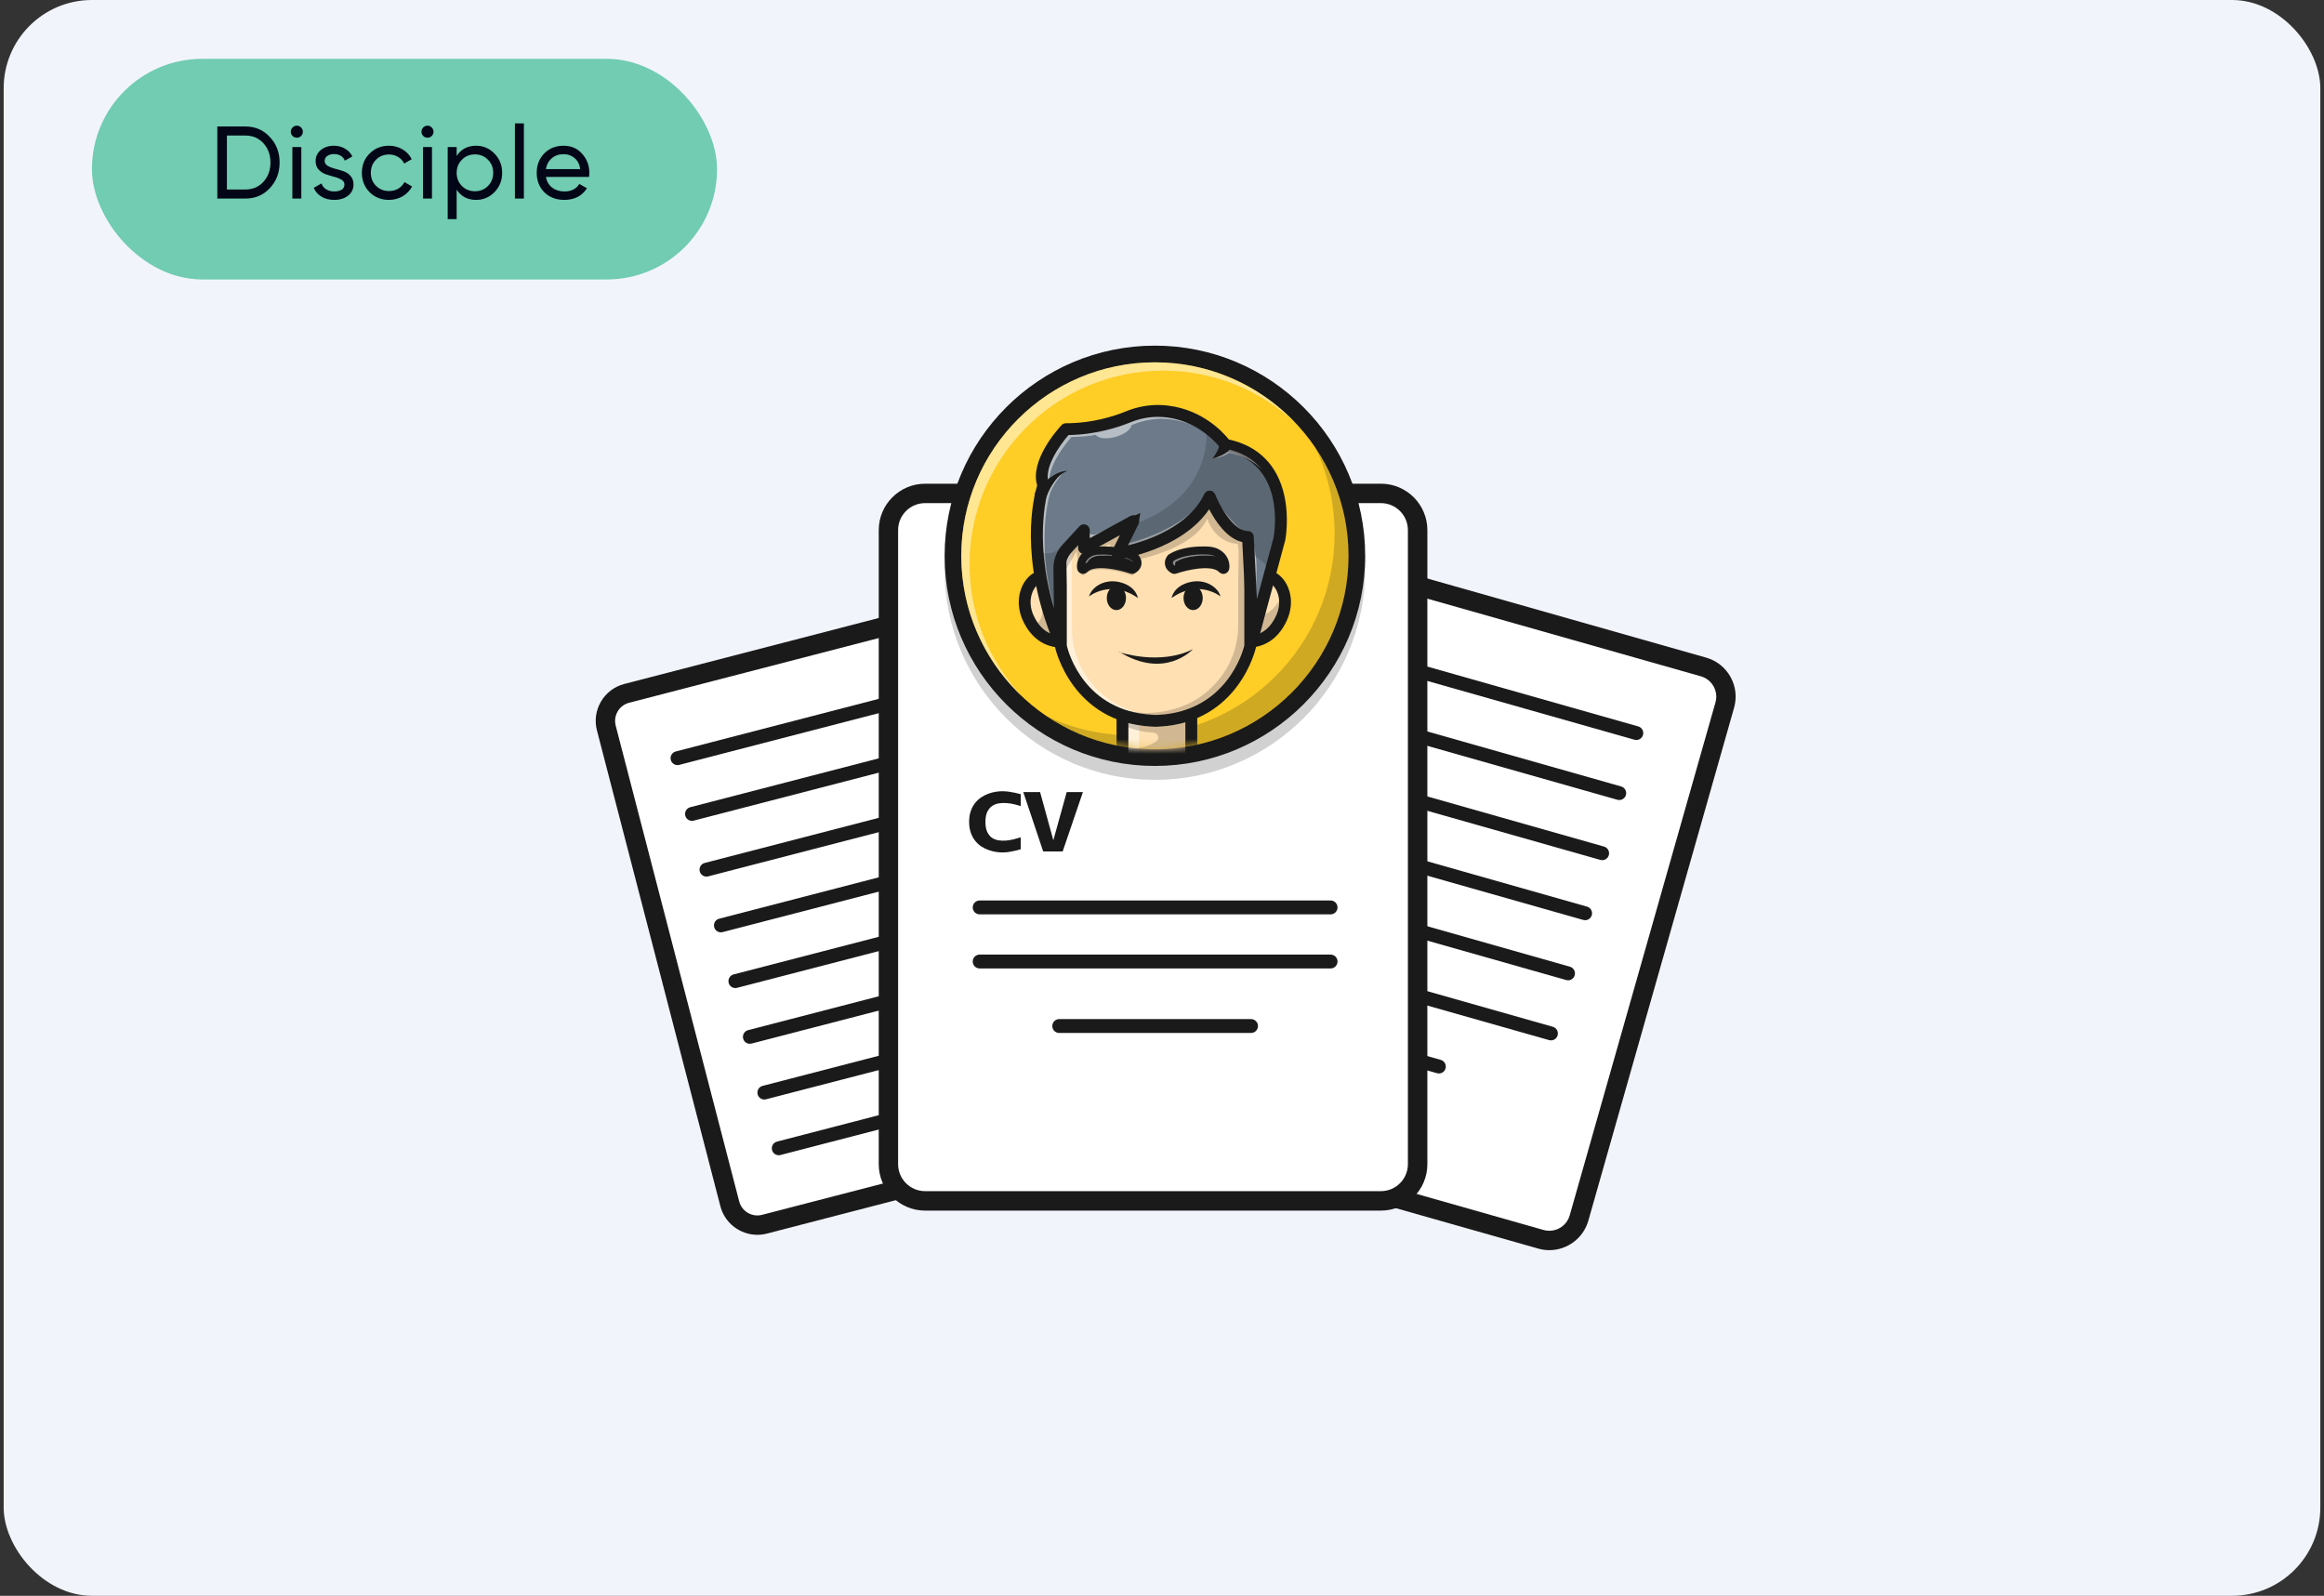 <svg width="316" height="217" viewBox="0 0 316 217" fill="none" xmlns="http://www.w3.org/2000/svg">
<rect x="0" y="0" width="316" height="217" fill="#333333" stroke="none"/>
<rect x="0.5" width="315" height="217" rx="12" fill="#F2F4FC"/>
<path d="M150.462 154.416L103.952 166.473C101.885 167.008 99.773 165.771 99.237 163.698L82.444 98.995C81.908 96.929 83.145 94.818 85.22 94.283L131.73 82.226C133.797 81.691 135.91 82.927 136.445 85.001L153.239 149.703C153.774 151.769 152.53 153.88 150.462 154.416Z" fill="white"/>
<path d="M102.978 167.912C100.669 167.912 98.557 166.359 97.953 164.029L81.168 99.326C80.82 97.984 81.017 96.589 81.718 95.398C82.42 94.206 83.544 93.354 84.887 93.007L131.397 80.951C134.166 80.234 137.002 81.901 137.719 84.668L154.512 149.37C155.229 152.138 153.562 154.973 150.793 155.689L104.283 167.746C103.845 167.859 103.408 167.912 102.978 167.912ZM132.695 83.424C132.483 83.424 132.272 83.446 132.053 83.507L85.543 95.564C84.887 95.737 84.329 96.152 83.989 96.74C83.642 97.328 83.552 98.014 83.718 98.67L100.511 163.373C100.865 164.73 102.254 165.552 103.619 165.197L150.129 153.141C151.487 152.786 152.31 151.399 151.955 150.034L135.162 85.331C134.867 84.185 133.834 83.424 132.695 83.424Z" fill="#1A1A1A"/>
<path d="M92.123 104.042C91.7 104.042 91.323 103.763 91.21 103.333C91.081 102.828 91.383 102.315 91.889 102.187L128.418 92.716C128.923 92.588 129.436 92.89 129.564 93.395C129.693 93.9 129.391 94.413 128.885 94.541L92.356 104.011C92.281 104.034 92.206 104.042 92.123 104.042Z" fill="#1A1A1A"/>
<path d="M94.091 111.622C93.668 111.622 93.291 111.343 93.178 110.913C93.05 110.408 93.352 109.895 93.857 109.767L130.386 100.297C130.892 100.168 131.405 100.47 131.533 100.975C131.661 101.48 131.359 101.993 130.854 102.121L94.325 111.592C94.249 111.614 94.166 111.622 94.091 111.622Z" fill="#1A1A1A"/>
<path d="M96.061 119.2C95.638 119.2 95.261 118.921 95.148 118.492C95.02 117.986 95.321 117.474 95.827 117.345L132.356 107.875C132.861 107.747 133.374 108.048 133.503 108.554C133.631 109.059 133.329 109.571 132.824 109.7L96.295 119.17C96.219 119.193 96.136 119.2 96.061 119.2Z" fill="#1A1A1A"/>
<path d="M98.022 126.781C97.6 126.781 97.223 126.502 97.11 126.072C96.981 125.567 97.283 125.054 97.789 124.926L134.318 115.455C134.823 115.327 135.336 115.629 135.464 116.134C135.593 116.639 135.291 117.152 134.786 117.28L98.256 126.751C98.181 126.773 98.106 126.781 98.022 126.781Z" fill="#1A1A1A"/>
<path d="M99.991 134.358C99.568 134.358 99.191 134.079 99.078 133.65C98.95 133.144 99.251 132.632 99.757 132.503L136.286 123.033C136.791 122.905 137.305 123.206 137.433 123.712C137.561 124.217 137.259 124.729 136.754 124.858L100.225 134.328C100.149 134.351 100.074 134.358 99.991 134.358Z" fill="#1A1A1A"/>
<path d="M101.96 141.936C101.537 141.936 101.16 141.657 101.047 141.227C100.919 140.722 101.221 140.209 101.726 140.081L138.255 130.611C138.761 130.482 139.274 130.784 139.402 131.289C139.53 131.794 139.228 132.307 138.723 132.435L102.194 141.906C102.118 141.928 102.035 141.936 101.96 141.936Z" fill="#1A1A1A"/>
<path d="M103.93 149.514C103.507 149.514 103.13 149.235 103.017 148.806C102.888 148.3 103.19 147.788 103.696 147.66L128.245 141.296C128.75 141.167 129.263 141.469 129.391 141.974C129.52 142.479 129.218 142.992 128.712 143.12L104.163 149.484C104.088 149.507 104.005 149.514 103.93 149.514Z" fill="#1A1A1A"/>
<path d="M105.89 157.091C105.468 157.091 105.09 156.812 104.977 156.382C104.849 155.877 105.151 155.365 105.656 155.236L120.428 151.406C120.933 151.278 121.446 151.579 121.575 152.085C121.703 152.59 121.401 153.102 120.896 153.231L106.124 157.061C106.049 157.084 105.973 157.091 105.89 157.091Z" fill="#1A1A1A"/>
<path d="M209.522 168.515L159.383 154.286C157.157 153.653 155.86 151.338 156.494 149.106L176.312 79.352C176.946 77.127 179.262 75.83 181.495 76.464L231.634 90.692C233.86 91.325 235.157 93.64 234.523 95.872L214.705 165.627C214.071 167.859 211.755 169.148 209.522 168.515Z" fill="white"/>
<path d="M210.667 170C210.169 170 209.664 169.932 209.166 169.789L159.02 155.553C157.601 155.153 156.424 154.218 155.708 152.936C154.991 151.647 154.817 150.162 155.217 148.744L175.036 78.99C175.866 76.064 178.929 74.36 181.848 75.189L231.987 89.425C233.406 89.825 234.582 90.76 235.299 92.042C236.016 93.331 236.189 94.817 235.79 96.234L215.971 165.989C215.284 168.409 213.066 170 210.667 170ZM180.347 77.625C179.095 77.625 177.94 78.454 177.578 79.713L157.76 149.468C157.548 150.207 157.639 150.984 158.016 151.655C158.393 152.326 159.004 152.808 159.744 153.019L209.883 167.255C211.407 167.685 212.998 166.803 213.436 165.272L233.255 95.518C233.466 94.779 233.375 94.002 232.998 93.331C232.621 92.66 232.01 92.177 231.271 91.966L181.132 77.73C180.868 77.662 180.604 77.625 180.347 77.625Z" fill="#1A1A1A"/>
<g opacity="0.2">
<path d="M182.28 76.402L187.417 79.019V143.216L181.525 128.498C181.525 128.49 182.657 76.402 182.28 76.402Z" fill="#1A1A1A"/>
</g>
<path d="M222.499 100.627C222.416 100.627 222.325 100.612 222.242 100.589L182.861 89.415C182.363 89.272 182.069 88.751 182.213 88.254C182.356 87.756 182.876 87.462 183.374 87.605L222.755 98.78C223.253 98.923 223.547 99.443 223.404 99.941C223.283 100.356 222.906 100.627 222.499 100.627Z" fill="#1A1A1A"/>
<path d="M220.174 108.792C220.091 108.792 220 108.777 219.917 108.754L180.537 97.58C180.039 97.436 179.745 96.916 179.888 96.418C180.031 95.921 180.552 95.627 181.05 95.77L220.431 106.945C220.928 107.088 221.223 107.608 221.079 108.106C220.966 108.52 220.589 108.792 220.174 108.792Z" fill="#1A1A1A"/>
<path d="M217.851 116.968C217.768 116.968 217.677 116.953 217.594 116.93L178.213 105.756C177.715 105.613 177.421 105.092 177.564 104.595C177.708 104.097 178.228 103.803 178.726 103.946L218.107 115.121C218.605 115.264 218.899 115.784 218.756 116.282C218.643 116.697 218.265 116.968 217.851 116.968Z" fill="#1A1A1A"/>
<path d="M215.535 125.133C215.452 125.133 215.361 125.118 215.278 125.095L175.897 113.921C175.399 113.777 175.105 113.257 175.249 112.759C175.392 112.262 175.912 111.968 176.41 112.111L215.791 123.286C216.289 123.429 216.583 123.949 216.44 124.447C216.319 124.862 215.942 125.133 215.535 125.133Z" fill="#1A1A1A"/>
<path d="M213.212 133.304C213.129 133.304 213.038 133.289 212.955 133.267L173.574 122.092C173.076 121.949 172.782 121.429 172.926 120.931C173.069 120.433 173.589 120.139 174.087 120.282L213.468 131.457C213.966 131.6 214.26 132.121 214.117 132.618C214.004 133.033 213.627 133.304 213.212 133.304Z" fill="#1A1A1A"/>
<path d="M210.888 141.474C210.805 141.474 210.714 141.458 210.631 141.436L171.25 130.261C170.752 130.118 170.458 129.598 170.602 129.1C170.745 128.602 171.265 128.308 171.763 128.452L211.144 139.626C211.642 139.769 211.936 140.29 211.793 140.787C211.68 141.202 211.303 141.474 210.888 141.474Z" fill="#1A1A1A"/>
<path d="M195.649 145.974C195.566 145.974 195.476 145.959 195.393 145.937L168.928 138.427C168.43 138.283 168.135 137.763 168.279 137.265C168.422 136.768 168.943 136.474 169.441 136.617L195.906 144.127C196.404 144.27 196.698 144.79 196.554 145.288C196.441 145.703 196.064 145.974 195.649 145.974Z" fill="#1A1A1A"/>
<path d="M182.793 151.152C182.71 151.152 182.62 151.137 182.537 151.115L166.611 146.591C166.113 146.447 165.819 145.927 165.962 145.429C166.106 144.932 166.626 144.638 167.124 144.781L183.05 149.305C183.548 149.448 183.842 149.969 183.699 150.466C183.586 150.881 183.208 151.152 182.793 151.152Z" fill="#1A1A1A"/>
<path d="M187.775 163.302H125.792C123.039 163.302 120.805 161.07 120.805 158.318V72.08C120.805 69.328 123.039 67.096 125.792 67.096H187.775C190.529 67.096 192.762 69.328 192.762 72.08V158.31C192.762 161.07 190.529 163.302 187.775 163.302Z" fill="white"/>
<path d="M187.776 164.622H125.792C122.315 164.622 119.485 161.794 119.485 158.318V72.081C119.485 68.605 122.315 65.777 125.792 65.777H187.776C191.254 65.777 194.083 68.605 194.083 72.081V158.311C194.083 161.794 191.254 164.622 187.776 164.622ZM125.785 68.416C123.763 68.416 122.118 70.06 122.118 72.081V158.311C122.118 160.332 123.763 161.975 125.785 161.975H187.768C189.79 161.975 191.435 160.332 191.435 158.311V72.081C191.435 70.06 189.79 68.416 187.768 68.416H125.785Z" fill="#1A1A1A"/>
<g opacity="0.2">
<path d="M128.441 77.471C128.441 93.23 141.266 106.048 157.033 106.048C172.801 106.048 185.626 93.23 185.626 77.471C185.626 73.814 184.924 70.315 183.664 67.096H130.402C129.142 70.315 128.441 73.806 128.441 77.471Z" fill="#1A1A1A"/>
</g>
<path d="M180.925 124.336H133.208C132.687 124.336 132.265 123.913 132.265 123.393C132.265 122.873 132.687 122.451 133.208 122.451H180.925C181.446 122.451 181.868 122.873 181.868 123.393C181.868 123.913 181.446 124.336 180.925 124.336Z" fill="#1A1A1A"/>
<path d="M180.925 131.693H133.208C132.687 131.693 132.265 131.271 132.265 130.751C132.265 130.23 132.687 129.808 133.208 129.808H180.925C181.446 129.808 181.868 130.23 181.868 130.751C181.868 131.271 181.446 131.693 180.925 131.693Z" fill="#1A1A1A"/>
<path d="M170.107 140.464H144.027C143.506 140.464 143.084 140.042 143.084 139.521C143.084 139.001 143.506 138.579 144.027 138.579H170.107C170.628 138.579 171.05 139.001 171.05 139.521C171.05 140.042 170.628 140.464 170.107 140.464Z" fill="#1A1A1A"/>
<path d="M157.035 103.034C172.201 103.034 184.496 90.746 184.496 75.587C184.496 60.429 172.201 48.141 157.035 48.141C141.868 48.141 129.574 60.429 129.574 75.587C129.574 90.746 141.868 103.034 157.035 103.034Z" fill="#FECD26"/>
<path d="M157.034 104.155C141.267 104.155 128.442 91.336 128.442 75.577C128.442 59.818 141.267 47 157.034 47C172.802 47 185.627 59.818 185.627 75.577C185.627 91.336 172.794 104.155 157.034 104.155ZM157.034 49.27C142.519 49.27 130.705 61.07 130.705 75.585C130.705 90.092 142.512 101.9 157.034 101.9C171.549 101.9 183.364 90.1 183.364 75.585C183.356 61.07 171.549 49.27 157.034 49.27Z" fill="#1A1A1A"/>
<g opacity="0.2">
<path d="M174.877 54.728C178.989 59.524 181.471 65.752 181.471 72.561C181.471 87.717 169.174 100.007 154.01 100.007C147.197 100.007 140.966 97.519 136.168 93.417C141.207 99.299 148.676 103.024 157.028 103.024C172.191 103.024 184.489 90.733 184.489 75.577C184.489 67.238 180.762 59.765 174.877 54.728Z" fill="#1A1A1A"/>
</g>
<g opacity="0.5">
<path d="M131.835 76.717C131.835 62.21 143.642 50.402 158.165 50.402C165.136 50.402 171.48 53.131 176.195 57.565C171.39 52.468 164.585 49.271 157.033 49.271C142.518 49.271 130.704 61.071 130.704 75.586C130.704 83.126 133.902 89.935 139.002 94.738C134.566 90.018 131.835 83.684 131.835 76.717Z" fill="white"/>
</g>
<mask id="mask0_1_29466" style="mask-type:luminance" maskUnits="userSpaceOnUse" x="130" y="49" width="54" height="53">
<path d="M157.034 101.901C171.575 101.901 183.363 90.12 183.363 75.586C183.363 61.053 171.575 49.271 157.034 49.271C142.493 49.271 130.705 61.053 130.705 75.586C130.705 90.12 142.493 101.901 157.034 101.901Z" fill="white"/>
</mask>
<g mask="url(#mask0_1_29466)">
<path d="M161.983 95.656H152.628V102.593H161.983V95.656Z" fill="#FFE0B2"/>
<g opacity="0.5">
<path d="M154.891 95.656H152.628V102.593H154.891V95.656Z" fill="white"/>
</g>
<path d="M161.983 104.155H152.628C152.183 104.155 151.821 103.793 151.821 103.348V95.657C151.821 95.213 152.183 94.851 152.628 94.851H161.983C162.428 94.851 162.79 95.213 162.79 95.657V103.348C162.783 103.793 162.428 104.155 161.983 104.155ZM153.428 102.549H161.176V96.464H153.428V102.549Z" fill="#1A1A1A"/>
<path d="M172.373 78.289C172.373 78.289 173.943 78.568 174.561 80.611C174.893 81.727 174.765 82.934 174.282 83.997C173.648 85.415 172.313 87.262 169.665 87.262C169.665 87.262 169.665 80.989 169.665 80.423C169.657 79.85 172.373 78.289 172.373 78.289Z" fill="#FFE0B2"/>
<path d="M169.658 88.068C169.212 88.068 168.85 87.707 168.85 87.262V80.423C168.85 80.091 168.85 79.39 171.959 77.588C172.125 77.49 172.313 77.459 172.502 77.49C172.585 77.504 174.569 77.882 175.316 80.37C175.693 81.629 175.58 83.031 174.999 84.313C173.928 86.734 172.026 88.068 169.658 88.068ZM170.465 80.596V86.387C171.815 86.138 172.841 85.226 173.543 83.665C173.965 82.73 174.048 81.727 173.784 80.837C173.46 79.759 172.819 79.322 172.464 79.163C171.566 79.706 170.721 80.309 170.465 80.596Z" fill="#1A1A1A"/>
<path d="M141.698 78.286C141.698 78.286 140.129 78.565 139.51 80.609C139.178 81.725 139.306 82.931 139.789 83.994C140.423 85.412 141.758 87.259 144.406 87.259C144.406 87.259 144.406 80.986 144.406 80.42C144.406 79.847 141.698 78.286 141.698 78.286Z" fill="#FFE0B2"/>
<path d="M144.407 88.067C142.038 88.067 140.137 86.74 139.058 84.327C138.477 83.037 138.371 81.635 138.741 80.383C139.488 77.895 141.472 77.518 141.555 77.503C141.744 77.473 141.932 77.503 142.098 77.601C145.207 79.403 145.207 80.097 145.207 80.436V87.275C145.214 87.705 144.852 88.067 144.407 88.067ZM141.6 79.162C141.246 79.32 140.605 79.757 140.28 80.836C140.016 81.725 140.099 82.728 140.522 83.663C141.223 85.216 142.257 86.129 143.6 86.385V80.594C143.351 80.308 142.498 79.705 141.6 79.162Z" fill="#1A1A1A"/>
<path d="M144.752 87.826C144.835 88.165 145.393 90.306 146.985 92.47C149.278 95.584 152.538 97.281 156.664 97.507C156.792 97.515 157.011 97.53 157.117 97.53C157.124 97.53 157.124 97.53 157.132 97.53C157.139 97.53 157.139 97.53 157.147 97.53C157.245 97.53 157.471 97.522 157.585 97.507C161.741 97.281 165.001 95.569 167.302 92.433C168.878 90.276 169.429 88.165 169.504 87.826V79.69L169.678 68.983L168.199 66.939L162.111 64.157H155.487L151.346 65.069L146.185 66.766L144.578 68.983L144.752 79.682V87.826Z" fill="#FFE0B2"/>
<g opacity="0.5">
<path d="M158.58 97.364C158.46 97.371 158.241 97.386 158.143 97.386C158.135 97.386 158.135 97.386 158.128 97.386C158.12 97.386 158.12 97.386 158.113 97.386C158.015 97.386 157.788 97.379 157.66 97.364C153.533 97.138 150.274 95.441 147.981 92.327C147.92 92.252 147.868 92.176 147.815 92.093C146.449 90.155 145.755 87.826 145.755 85.458V79.539L145.582 68.839L147.189 66.622L152.349 64.926L155.842 64.157H155.487L151.346 65.069L146.185 66.766L144.578 68.983L144.752 79.682V87.826C144.835 88.165 145.393 90.306 146.985 92.47C149.278 95.584 152.538 97.281 156.664 97.507C156.792 97.515 157.011 97.53 157.117 97.53C157.124 97.53 157.124 97.53 157.132 97.53C157.139 97.53 157.139 97.53 157.147 97.53C157.245 97.53 157.471 97.522 157.585 97.507C158.241 97.469 158.867 97.401 159.478 97.288C159.176 97.319 158.882 97.341 158.58 97.364Z" fill="white"/>
</g>
<g opacity="0.2">
<path d="M154.432 76.583C154.41 76.561 154.387 76.538 154.364 76.523C152.705 75.498 150.26 75.505 149.287 75.558C148.804 75.588 148.367 75.709 148.005 75.935C146.737 76.712 146.971 77.941 146.979 77.993C147.001 78.099 147.077 78.182 147.182 78.212C147.205 78.22 147.235 78.22 147.258 78.22C147.333 78.22 147.409 78.189 147.469 78.129C148.985 76.523 153.783 78.182 153.829 78.205C153.904 78.235 153.995 78.227 154.063 78.182C154.417 77.986 154.628 77.73 154.681 77.42C154.757 76.983 154.462 76.621 154.432 76.583Z" fill="#1A1A1A"/>
</g>
<path d="M153.919 77.227C153.919 77.227 148.917 75.463 147.258 77.227C147.258 77.227 147.039 76.149 148.155 75.47C148.502 75.259 148.902 75.153 149.302 75.131C150.298 75.078 152.637 75.07 154.213 76.051C154.213 76.051 154.802 76.737 153.919 77.227Z" fill="#FECD26"/>
<path d="M147.257 78.031C147.182 78.031 147.107 78.024 147.039 78.001C146.752 77.918 146.533 77.684 146.473 77.383C146.352 76.78 146.48 75.551 147.74 74.781C148.178 74.51 148.698 74.359 149.264 74.329C150.532 74.261 152.923 74.299 154.643 75.37C154.711 75.415 154.779 75.468 154.832 75.528C154.915 75.626 155.315 76.131 155.194 76.81C155.134 77.134 154.937 77.587 154.319 77.933C154.115 78.046 153.874 78.061 153.663 77.986C152.191 77.466 148.834 76.742 147.846 77.782C147.687 77.941 147.476 78.031 147.257 78.031Z" fill="#1A1A1A"/>
<g opacity="0.5">
<path d="M148.443 75.86C148.73 75.686 149.069 75.588 149.462 75.566C150.352 75.521 152.547 75.506 154.071 76.365C154.056 76.327 154.034 76.297 154.018 76.275C152.495 75.362 150.224 75.377 149.318 75.423C148.926 75.445 148.587 75.543 148.3 75.717C147.855 75.988 147.659 76.335 147.576 76.621C147.659 76.576 147.742 76.539 147.825 76.493C147.945 76.275 148.126 76.049 148.443 75.86Z" fill="white"/>
</g>
<g opacity="0.2">
<path d="M165.598 75.796C165.229 75.57 164.799 75.442 164.316 75.419C163.343 75.366 160.898 75.351 159.239 76.384C159.216 76.4 159.193 76.422 159.171 76.445C159.141 76.482 158.839 76.844 158.922 77.297C158.975 77.606 159.186 77.862 159.54 78.058C159.616 78.096 159.699 78.103 159.774 78.081C159.82 78.066 164.618 76.4 166.134 78.005C166.187 78.066 166.262 78.096 166.345 78.096C166.375 78.096 166.398 78.096 166.421 78.088C166.526 78.058 166.602 77.975 166.624 77.87C166.639 77.802 166.866 76.565 165.598 75.796Z" fill="#1A1A1A"/>
</g>
<path d="M159.683 77.224C159.683 77.224 164.685 75.46 166.344 77.224C166.344 77.224 166.563 76.146 165.447 75.467C165.1 75.256 164.7 75.151 164.3 75.128C163.304 75.075 160.965 75.068 159.389 76.048C159.389 76.048 158.8 76.734 159.683 77.224Z" fill="#FECD26"/>
<path d="M166.344 78.031C166.125 78.031 165.914 77.94 165.763 77.782C164.775 76.741 161.425 77.473 159.947 77.986C159.728 78.061 159.487 78.038 159.29 77.933C158.672 77.586 158.468 77.133 158.415 76.809C158.295 76.138 158.694 75.625 158.777 75.527C158.83 75.467 158.891 75.407 158.966 75.369C160.686 74.306 163.078 74.261 164.345 74.329C164.918 74.359 165.431 74.51 165.869 74.781C167.121 75.55 167.257 76.779 167.136 77.382C167.076 77.676 166.857 77.918 166.571 78.001C166.495 78.023 166.42 78.031 166.344 78.031Z" fill="#1A1A1A"/>
<g opacity="0.5">
<path d="M159.773 76.755C159.751 76.619 159.819 76.476 159.871 76.408C161.395 75.496 163.666 75.511 164.571 75.556C164.843 75.571 165.092 75.624 165.318 75.714C165.311 75.714 165.311 75.707 165.303 75.707C165.017 75.533 164.677 75.435 164.285 75.413C163.372 75.36 161.109 75.345 159.585 76.265C159.539 76.333 159.464 76.476 159.487 76.612C159.509 76.717 159.585 76.815 159.713 76.906C159.743 76.898 159.781 76.883 159.819 76.868C159.796 76.838 159.781 76.8 159.773 76.755Z" fill="white"/>
</g>
<path d="M157.163 98.826C157.133 98.826 157.11 98.826 157.08 98.826C156.891 98.826 156.627 98.811 156.574 98.804C145.726 98.208 143.485 88.142 143.463 88.044C143.448 87.991 143.448 87.931 143.448 87.878V79.682L143.266 68.831C143.266 68.658 143.319 68.485 143.417 68.349L147.159 63.184C147.31 62.973 147.552 62.852 147.808 62.852H166.427C166.684 62.852 166.925 62.973 167.076 63.184L170.818 68.349C170.924 68.492 170.976 68.658 170.969 68.831L170.788 79.697V87.878C170.788 87.931 170.78 87.991 170.773 88.044C170.75 88.142 168.509 98.208 157.646 98.804C157.616 98.811 157.359 98.826 157.163 98.826ZM157.125 97.22C157.14 97.22 157.163 97.22 157.178 97.22C157.321 97.22 157.555 97.205 157.555 97.205C166.744 96.7 168.985 88.647 169.196 87.787V79.689L169.369 69.08L166.027 64.466H148.223L144.881 69.08L145.054 79.674V87.787C145.273 88.715 147.431 96.692 156.68 97.198C156.703 97.198 156.967 97.22 157.103 97.22C157.11 97.22 157.118 97.22 157.125 97.22Z" fill="#1A1A1A"/>
<g opacity="0.2">
<path d="M169.688 86.094L169.672 73.049C169.672 73.049 169.65 73.042 169.612 73.019L169.68 68.978L168.201 66.934L167.107 66.437L168.533 68.405L168.465 72.348C167.092 71.459 164.987 69.762 164.625 67.53C164.625 67.53 160.069 74.769 152.042 75.055L154.048 70.901L147.168 74.482L147.455 71.903L144.158 75.485L144.09 78.848L146.383 74.98L146.527 76.126L150.97 73.977L150.11 76.842C150.11 76.842 161.577 75.983 164.158 70.539C164.158 70.539 165.018 73.691 168.314 73.977L168.428 74.965L168.36 79.112V85.031C168.36 87.383 167.666 89.698 166.315 91.629C166.262 91.704 166.21 91.779 166.149 91.862C163.856 94.999 160.589 96.703 156.432 96.937C156.312 96.945 156.093 96.96 155.995 96.96C155.987 96.96 155.987 96.96 155.98 96.96C155.972 96.96 155.972 96.96 155.965 96.96C155.866 96.96 155.64 96.952 155.512 96.937C153.762 96.839 152.17 96.477 150.736 95.859C152.449 96.831 154.426 97.389 156.659 97.51C156.787 97.517 157.006 97.533 157.111 97.533C157.119 97.533 157.119 97.533 157.126 97.533C157.134 97.533 157.134 97.533 157.141 97.533C157.24 97.533 157.466 97.525 157.579 97.51C161.736 97.284 164.995 95.572 167.296 92.435C168.873 90.279 169.423 88.168 169.499 87.828V84.443L169.688 86.094Z" fill="#1A1A1A"/>
</g>
<path d="M144.014 87.07C144.195 87.508 144.097 80.54 144.037 77.336C144.022 76.326 144.391 75.345 145.078 74.599L147.371 72.103V74.546L154.093 70.882L151.928 75.293C151.928 75.293 161.426 73.935 164.481 67.526C164.481 67.526 166.616 73.023 169.672 73.023L170.366 86.61L173.949 73.325C173.949 73.325 176.084 62.331 166.616 60.499C166.616 60.499 163.569 56.148 157.835 55.892C156.281 55.824 154.742 56.133 153.308 56.721C151.769 57.354 148.706 58.365 144.927 58.365C144.927 58.365 140.649 62.942 141.871 65.995C141.871 65.988 138.824 74.554 144.014 87.07Z" fill="#6C7A89"/>
<g opacity="0.5">
<path d="M170.026 72.693L170.237 73.334C170.666 74.616 170.87 75.966 170.855 77.315L170.742 84.871L169.822 73.802L170.026 72.693Z" fill="white"/>
</g>
<g opacity="0.5">
<path d="M164.724 67.108C164.724 67.108 168.005 72.265 170.027 72.695C170.027 72.695 165.659 72.476 164.724 67.108Z" fill="white"/>
</g>
<g opacity="0.5">
<path d="M153.829 72.265L153.543 73.841C153.543 73.841 161.426 71.979 164.15 67.108C164.15 67.108 162.362 72.333 155.625 74.195L152.185 75.206L153.829 72.265Z" fill="white"/>
</g>
<g opacity="0.5">
<path d="M147.808 71.978L147.922 72.234C148.095 72.641 148.57 72.83 148.978 72.649L153.972 70.402L147.378 74.557L147.808 71.978Z" fill="white"/>
</g>
<g opacity="0.5">
<path d="M157.82 56.388C156.387 56.32 154.938 56.592 153.505 57.18C153.482 57.187 153.46 57.195 153.445 57.203C152.939 56.946 152.034 56.931 151.068 57.203C150.08 57.481 149.303 57.987 149.024 58.477C147.862 58.688 146.564 58.839 145.161 58.854C144.452 59.661 141.374 63.37 142.347 65.798C142.392 65.911 142.392 66.04 142.355 66.153C142.347 66.168 142.241 66.492 142.098 67.095C141.796 67.902 141.728 68.543 141.728 68.603C141.728 68.641 141.751 68.671 141.796 68.709C141.336 71.785 141.117 77.456 143.63 84.626C143.63 84.325 143.63 83.993 143.63 83.631C140.899 74.696 142.392 68.392 142.785 67.012C143.63 65.082 144.776 64.079 144.776 64.079C143.833 64.501 143.177 65.172 142.724 65.866C142.302 63.461 145.018 60.181 145.682 59.427C146.874 59.412 147.99 59.306 149.009 59.14C149.325 59.63 150.465 59.759 151.702 59.404C152.909 59.065 153.799 58.386 153.852 57.813C153.912 57.791 153.973 57.768 154.025 57.745C155.459 57.157 156.915 56.893 158.341 56.954C162.226 57.127 164.844 59.299 166.021 60.52C165.274 59.63 162.437 56.592 157.82 56.388Z" fill="white"/>
</g>
<path d="M144.044 87.895C143.72 87.895 143.403 87.692 143.275 87.382C138.484 75.823 140.536 67.62 141.027 65.998C139.986 62.605 143.878 58.3 144.346 57.81C144.497 57.644 144.708 57.553 144.935 57.553C148.601 57.553 151.566 56.566 153.015 55.97C154.629 55.306 156.266 55.012 157.888 55.08C163.169 55.314 166.292 58.76 167.092 59.763C171.128 60.645 173.738 63.284 174.636 67.416C175.315 70.522 174.78 73.343 174.757 73.463C174.757 73.478 174.749 73.501 174.742 73.516L171.158 86.802C171.053 87.186 170.691 87.435 170.298 87.39C169.906 87.345 169.597 87.028 169.582 86.628L168.918 73.712C166.805 73.229 165.244 70.854 164.414 69.248C160.657 74.775 152.426 76.004 152.056 76.064C151.762 76.102 151.468 75.982 151.294 75.74C151.121 75.499 151.091 75.182 151.227 74.911L152.275 72.777L147.779 75.228C147.53 75.363 147.228 75.356 146.987 75.213C146.745 75.069 146.594 74.805 146.594 74.519V74.142L145.697 75.114C145.146 75.71 144.852 76.487 144.867 77.301C145.048 87.684 145.048 87.684 144.218 87.857C144.143 87.895 144.09 87.895 144.044 87.895ZM145.289 59.159C144.097 60.524 141.834 63.721 142.619 65.689C142.694 65.87 142.694 66.074 142.626 66.255C142.603 66.33 140.385 72.868 143.305 82.685C143.298 81.305 143.275 79.54 143.237 77.346C143.215 76.125 143.66 74.948 144.49 74.051L146.783 71.555C147.009 71.314 147.356 71.231 147.666 71.352C147.975 71.472 148.179 71.767 148.179 72.098V73.184L153.709 70.168C154.018 70.002 154.395 70.047 154.652 70.296C154.908 70.545 154.968 70.915 154.818 71.231L153.377 74.164C156.108 73.486 161.645 71.601 163.757 67.175C163.893 66.888 164.18 66.707 164.512 66.715C164.829 66.73 165.115 66.926 165.229 67.227C165.772 68.615 167.628 72.212 169.672 72.212C170.102 72.212 170.457 72.543 170.472 72.973L170.909 81.493L173.165 73.139C173.293 72.445 174.893 62.914 166.466 61.286C166.262 61.248 166.081 61.127 165.96 60.954C165.93 60.916 163.048 56.92 157.805 56.694C156.417 56.633 155.006 56.89 153.618 57.463C152.109 58.081 149.061 59.099 145.289 59.159Z" fill="#1A1A1A"/>
<g opacity="0.5">
<path d="M164.911 62.342C164.911 62.342 166.284 62.267 167.114 61.581C168.97 61.95 170.464 62.712 171.596 63.858C170.404 62.372 168.706 61.415 166.518 60.992C166.465 60.985 166.42 60.962 166.375 60.94C166.413 60.985 166.443 61.023 166.473 61.053H166.458L164.911 62.342Z" fill="white"/>
</g>
<path d="M165.96 81.109C165.96 81.109 163.01 78.711 159.313 81.312C159.313 81.312 159.509 79.721 161.773 79.163C162.844 78.9 163.991 79.058 164.896 79.699C165.356 80.023 165.771 80.475 165.96 81.109Z" fill="#1A1A1A"/>
<path d="M162.232 82.963C162.953 82.963 163.538 82.227 163.538 81.319C163.538 80.412 162.953 79.675 162.232 79.675C161.512 79.675 160.927 80.412 160.927 81.319C160.927 82.227 161.512 82.963 162.232 82.963Z" fill="#1A1A1A"/>
<path d="M148.071 81.111C148.071 81.111 151.021 78.713 154.717 81.315C154.717 81.315 154.521 79.724 152.258 79.166C151.187 78.902 150.04 79.06 149.135 79.701C148.682 80.025 148.267 80.478 148.071 81.111Z" fill="#1A1A1A"/>
<path d="M151.799 82.964C152.52 82.964 153.104 82.228 153.104 81.32C153.104 80.412 152.52 79.676 151.799 79.676C151.078 79.676 150.494 80.412 150.494 81.32C150.494 82.228 151.078 82.964 151.799 82.964Z" fill="#1A1A1A"/>
<path d="M140.876 66.787C141.171 66.403 141.465 66.101 141.782 65.792C142.099 65.491 142.43 65.197 142.785 64.948C143.147 64.699 143.517 64.457 143.917 64.299C144.317 64.133 144.747 64.028 145.162 64.035C144.762 64.171 144.422 64.39 144.128 64.646C143.826 64.902 143.577 65.212 143.351 65.528C143.125 65.845 142.921 66.184 142.74 66.531C142.566 66.87 142.393 67.247 142.28 67.579C142.136 68.009 141.676 68.235 141.246 68.092C140.816 67.949 140.59 67.489 140.733 67.059C140.763 66.968 140.808 66.893 140.861 66.825L140.876 66.787Z" fill="#1A1A1A"/>
<path d="M166.517 60.737C166.517 60.737 166.306 61.378 164.873 62.381L166.517 60.737Z" fill="#FECD26"/>
<path d="M167.282 60.982C167.229 61.095 167.214 61.095 167.184 61.14C167.161 61.17 167.131 61.208 167.108 61.23C167.055 61.283 167.01 61.328 166.957 61.374C166.859 61.457 166.761 61.532 166.656 61.6C166.459 61.728 166.263 61.841 166.06 61.932C165.66 62.12 165.267 62.256 164.868 62.369C165.109 62.037 165.335 61.69 165.509 61.343C165.599 61.17 165.675 60.997 165.728 60.823C165.758 60.74 165.773 60.657 165.788 60.582C165.788 60.544 165.795 60.507 165.795 60.476C165.795 60.461 165.788 60.454 165.788 60.439C165.78 60.439 165.78 60.401 165.75 60.469C165.894 60.047 166.346 59.82 166.769 59.964C167.191 60.107 167.417 60.559 167.282 60.982Z" fill="#1A1A1A"/>
<g opacity="0.2">
<path d="M164.007 58.04C164.007 58.04 165.44 67.247 154.267 71.258L151.906 74.907C151.906 74.907 160.65 73.761 164.09 67.744C164.09 67.744 167.017 73.528 169.786 73.286L169.861 75.186C169.861 75.186 172.766 76.559 172.622 78.278C172.622 78.278 178.137 63.454 166.677 60.445L164.007 58.04Z" fill="#1A1A1A"/>
</g>
<g opacity="0.2">
<path d="M174.469 80.713C174.469 80.713 173.051 83.933 171.172 83.578L170.244 87.371C170.244 87.371 175.404 85.222 174.469 80.713Z" fill="#1A1A1A"/>
</g>
<path d="M153.686 70.18C153.641 70.21 153.648 70.203 153.641 70.21C153.633 70.218 153.633 70.218 153.633 70.225C153.633 70.233 153.626 70.241 153.633 70.241C153.633 70.248 153.648 70.256 153.656 70.256C153.678 70.263 153.701 70.263 153.724 70.263C153.776 70.263 153.837 70.248 153.897 70.233C154.018 70.203 154.146 70.158 154.274 70.105C154.53 70.007 154.787 69.886 155.051 69.751C155.013 70.037 154.968 70.323 154.9 70.618C154.862 70.761 154.824 70.912 154.772 71.062C154.742 71.138 154.711 71.213 154.674 71.296C154.651 71.334 154.628 71.379 154.598 71.424C154.583 71.447 154.568 71.47 154.545 71.5C154.538 71.515 154.523 71.53 154.508 71.545C154.5 71.553 154.493 71.56 154.478 71.568C154.463 71.583 154.463 71.583 154.41 71.613C154.01 71.809 153.527 71.651 153.331 71.251C153.128 70.859 153.294 70.376 153.686 70.18Z" fill="#1A1A1A"/>
<g opacity="0.2">
<path d="M141.652 81.141C141.652 81.141 142.368 85.296 140.181 84.874C140.181 84.874 141.871 87.52 143.734 87.091L141.652 81.141Z" fill="#1A1A1A"/>
</g>
<g opacity="0.2">
<path d="M146.805 71.982C146.805 71.982 141.645 78.572 140.928 73.128L143.433 86.519L144.24 78.678L144.512 75.413L146.805 71.982Z" fill="#1A1A1A"/>
</g>
<path d="M152.207 88.685C152.207 88.685 157.729 90.547 162.203 88.278C162.203 88.278 158.401 92.5 152.154 88.609L152.207 88.685Z" fill="#1A1A1A"/>
<g opacity="0.2">
<path d="M152.824 98.659C152.824 98.659 154.628 99.556 156.83 99.624C157.502 99.646 157.736 100.521 157.162 100.868C156.129 101.494 154.62 102.044 152.636 101.863V103.371H161.689L162.443 97.339C162.443 97.339 156.408 98.847 153.39 97.716L152.824 98.659Z" fill="#1A1A1A"/>
</g>
</g>
<path d="M136.278 107.593C136.573 107.593 136.867 107.615 137.161 107.653C137.455 107.698 137.727 107.744 137.976 107.796C138.263 107.857 138.534 107.925 138.798 107.992V109.621C138.534 109.531 138.24 109.44 137.9 109.365C137.568 109.282 137.221 109.229 136.867 109.206C136.512 109.176 136.165 109.191 135.818 109.244C135.479 109.297 135.169 109.418 134.898 109.606C134.626 109.795 134.407 110.058 134.241 110.405C134.076 110.745 133.993 111.197 133.993 111.755C133.993 112.313 134.068 112.758 134.226 113.105C134.385 113.452 134.596 113.715 134.853 113.904C135.109 114.092 135.411 114.206 135.75 114.266C136.09 114.319 136.437 114.334 136.791 114.304C137.146 114.273 137.493 114.221 137.84 114.13C138.187 114.04 138.504 113.949 138.791 113.859V115.48C138.527 115.563 138.255 115.638 137.968 115.699C137.719 115.759 137.448 115.812 137.154 115.857C136.859 115.902 136.565 115.917 136.271 115.917C136.007 115.917 135.713 115.895 135.396 115.842C135.071 115.789 134.739 115.706 134.407 115.585C134.076 115.465 133.751 115.306 133.434 115.103C133.125 114.899 132.846 114.643 132.597 114.334C132.348 114.025 132.152 113.663 132.001 113.233C131.85 112.811 131.775 112.313 131.775 111.755C131.775 111.197 131.85 110.714 132.001 110.285C132.152 109.855 132.348 109.493 132.597 109.184C132.846 108.875 133.125 108.618 133.434 108.415C133.744 108.211 134.068 108.045 134.407 107.925C134.739 107.804 135.071 107.713 135.396 107.668C135.72 107.615 136.014 107.593 136.278 107.593Z" fill="#1A1A1A"/>
<path d="M147.247 107.707L144.493 115.782H141.845L139.137 107.707H141.423L143.226 114.259L145.044 107.707H147.247Z" fill="#1A1A1A"/>
<rect x="12.5" y="8" width="85" height="30" rx="15" fill="#71CCB1"/>
<path d="M33.372 17.2C34.707 17.2 35.813 17.676 36.69 18.628C37.577 19.571 38.02 20.728 38.02 22.1C38.02 23.472 37.577 24.634 36.69 25.586C35.813 26.529 34.707 27 33.372 27H29.55V17.2H33.372ZM33.372 25.768C34.371 25.768 35.187 25.418 35.822 24.718C36.457 24.018 36.774 23.145 36.774 22.1C36.774 21.055 36.457 20.182 35.822 19.482C35.187 18.782 34.371 18.432 33.372 18.432H30.852V25.768H33.372ZM40.369 18.726C40.136 18.726 39.94 18.647 39.781 18.488C39.622 18.329 39.543 18.138 39.543 17.914C39.543 17.69 39.622 17.499 39.781 17.34C39.94 17.172 40.136 17.088 40.369 17.088C40.593 17.088 40.784 17.172 40.943 17.34C41.102 17.499 41.181 17.69 41.181 17.914C41.181 18.138 41.102 18.329 40.943 18.488C40.784 18.647 40.593 18.726 40.369 18.726ZM39.753 27V20H40.971V27H39.753ZM44.145 21.89C44.145 22.161 44.281 22.38 44.551 22.548C44.822 22.707 45.149 22.837 45.531 22.94C45.914 23.033 46.297 23.145 46.679 23.276C47.062 23.397 47.389 23.612 47.659 23.92C47.93 24.219 48.065 24.606 48.065 25.082C48.065 25.717 47.818 26.225 47.323 26.608C46.838 26.991 46.213 27.182 45.447 27.182C44.766 27.182 44.183 27.033 43.697 26.734C43.212 26.435 42.867 26.039 42.661 25.544L43.711 24.942C43.823 25.278 44.033 25.544 44.341 25.74C44.649 25.936 45.018 26.034 45.447 26.034C45.849 26.034 46.18 25.959 46.441 25.81C46.703 25.651 46.833 25.409 46.833 25.082C46.833 24.811 46.698 24.597 46.427 24.438C46.157 24.27 45.83 24.139 45.447 24.046C45.065 23.943 44.682 23.827 44.299 23.696C43.917 23.565 43.59 23.351 43.319 23.052C43.049 22.753 42.913 22.371 42.913 21.904C42.913 21.297 43.147 20.798 43.613 20.406C44.089 20.014 44.682 19.818 45.391 19.818C45.961 19.818 46.465 19.949 46.903 20.21C47.351 20.462 47.687 20.817 47.911 21.274L46.889 21.848C46.637 21.251 46.138 20.952 45.391 20.952C45.046 20.952 44.752 21.036 44.509 21.204C44.267 21.363 44.145 21.591 44.145 21.89ZM52.886 27.182C51.831 27.182 50.954 26.832 50.254 26.132C49.554 25.423 49.204 24.545 49.204 23.5C49.204 22.455 49.554 21.582 50.254 20.882C50.954 20.173 51.831 19.818 52.886 19.818C53.577 19.818 54.197 19.986 54.748 20.322C55.299 20.649 55.709 21.092 55.98 21.652L54.958 22.24C54.781 21.867 54.505 21.568 54.132 21.344C53.768 21.12 53.353 21.008 52.886 21.008C52.186 21.008 51.598 21.246 51.122 21.722C50.655 22.198 50.422 22.791 50.422 23.5C50.422 24.2 50.655 24.788 51.122 25.264C51.598 25.74 52.186 25.978 52.886 25.978C53.353 25.978 53.773 25.871 54.146 25.656C54.519 25.432 54.804 25.133 55 24.76L56.036 25.362C55.737 25.913 55.308 26.356 54.748 26.692C54.188 27.019 53.567 27.182 52.886 27.182ZM58.135 18.726C57.901 18.726 57.705 18.647 57.547 18.488C57.388 18.329 57.309 18.138 57.309 17.914C57.309 17.69 57.388 17.499 57.547 17.34C57.705 17.172 57.901 17.088 58.135 17.088C58.359 17.088 58.55 17.172 58.709 17.34C58.867 17.499 58.947 17.69 58.947 17.914C58.947 18.138 58.867 18.329 58.709 18.488C58.55 18.647 58.359 18.726 58.135 18.726ZM57.519 27V20H58.737V27H57.519ZM64.739 19.818C65.719 19.818 66.554 20.177 67.245 20.896C67.935 21.605 68.281 22.473 68.281 23.5C68.281 24.527 67.935 25.399 67.245 26.118C66.554 26.827 65.719 27.182 64.739 27.182C63.581 27.182 62.699 26.72 62.093 25.796V29.8H60.875V20H62.093V21.204C62.699 20.28 63.581 19.818 64.739 19.818ZM64.585 26.006C65.285 26.006 65.873 25.768 66.349 25.292C66.825 24.807 67.063 24.209 67.063 23.5C67.063 22.791 66.825 22.198 66.349 21.722C65.873 21.237 65.285 20.994 64.585 20.994C63.875 20.994 63.283 21.237 62.807 21.722C62.331 22.198 62.093 22.791 62.093 23.5C62.093 24.209 62.331 24.807 62.807 25.292C63.283 25.768 63.875 26.006 64.585 26.006ZM70.014 27V16.78H71.232V27H70.014ZM74.224 24.06C74.346 24.685 74.63 25.171 75.078 25.516C75.536 25.861 76.096 26.034 76.758 26.034C77.682 26.034 78.354 25.693 78.774 25.012L79.81 25.6C79.129 26.655 78.102 27.182 76.73 27.182C75.62 27.182 74.714 26.837 74.014 26.146C73.324 25.446 72.978 24.564 72.978 23.5C72.978 22.445 73.319 21.568 74 20.868C74.682 20.168 75.564 19.818 76.646 19.818C77.673 19.818 78.508 20.182 79.152 20.91C79.806 21.629 80.132 22.497 80.132 23.514C80.132 23.691 80.118 23.873 80.09 24.06H74.224ZM76.646 20.966C75.993 20.966 75.452 21.153 75.022 21.526C74.593 21.89 74.327 22.38 74.224 22.996H78.9C78.798 22.333 78.536 21.829 78.116 21.484C77.696 21.139 77.206 20.966 76.646 20.966Z" fill="#020617"/>
</svg>

